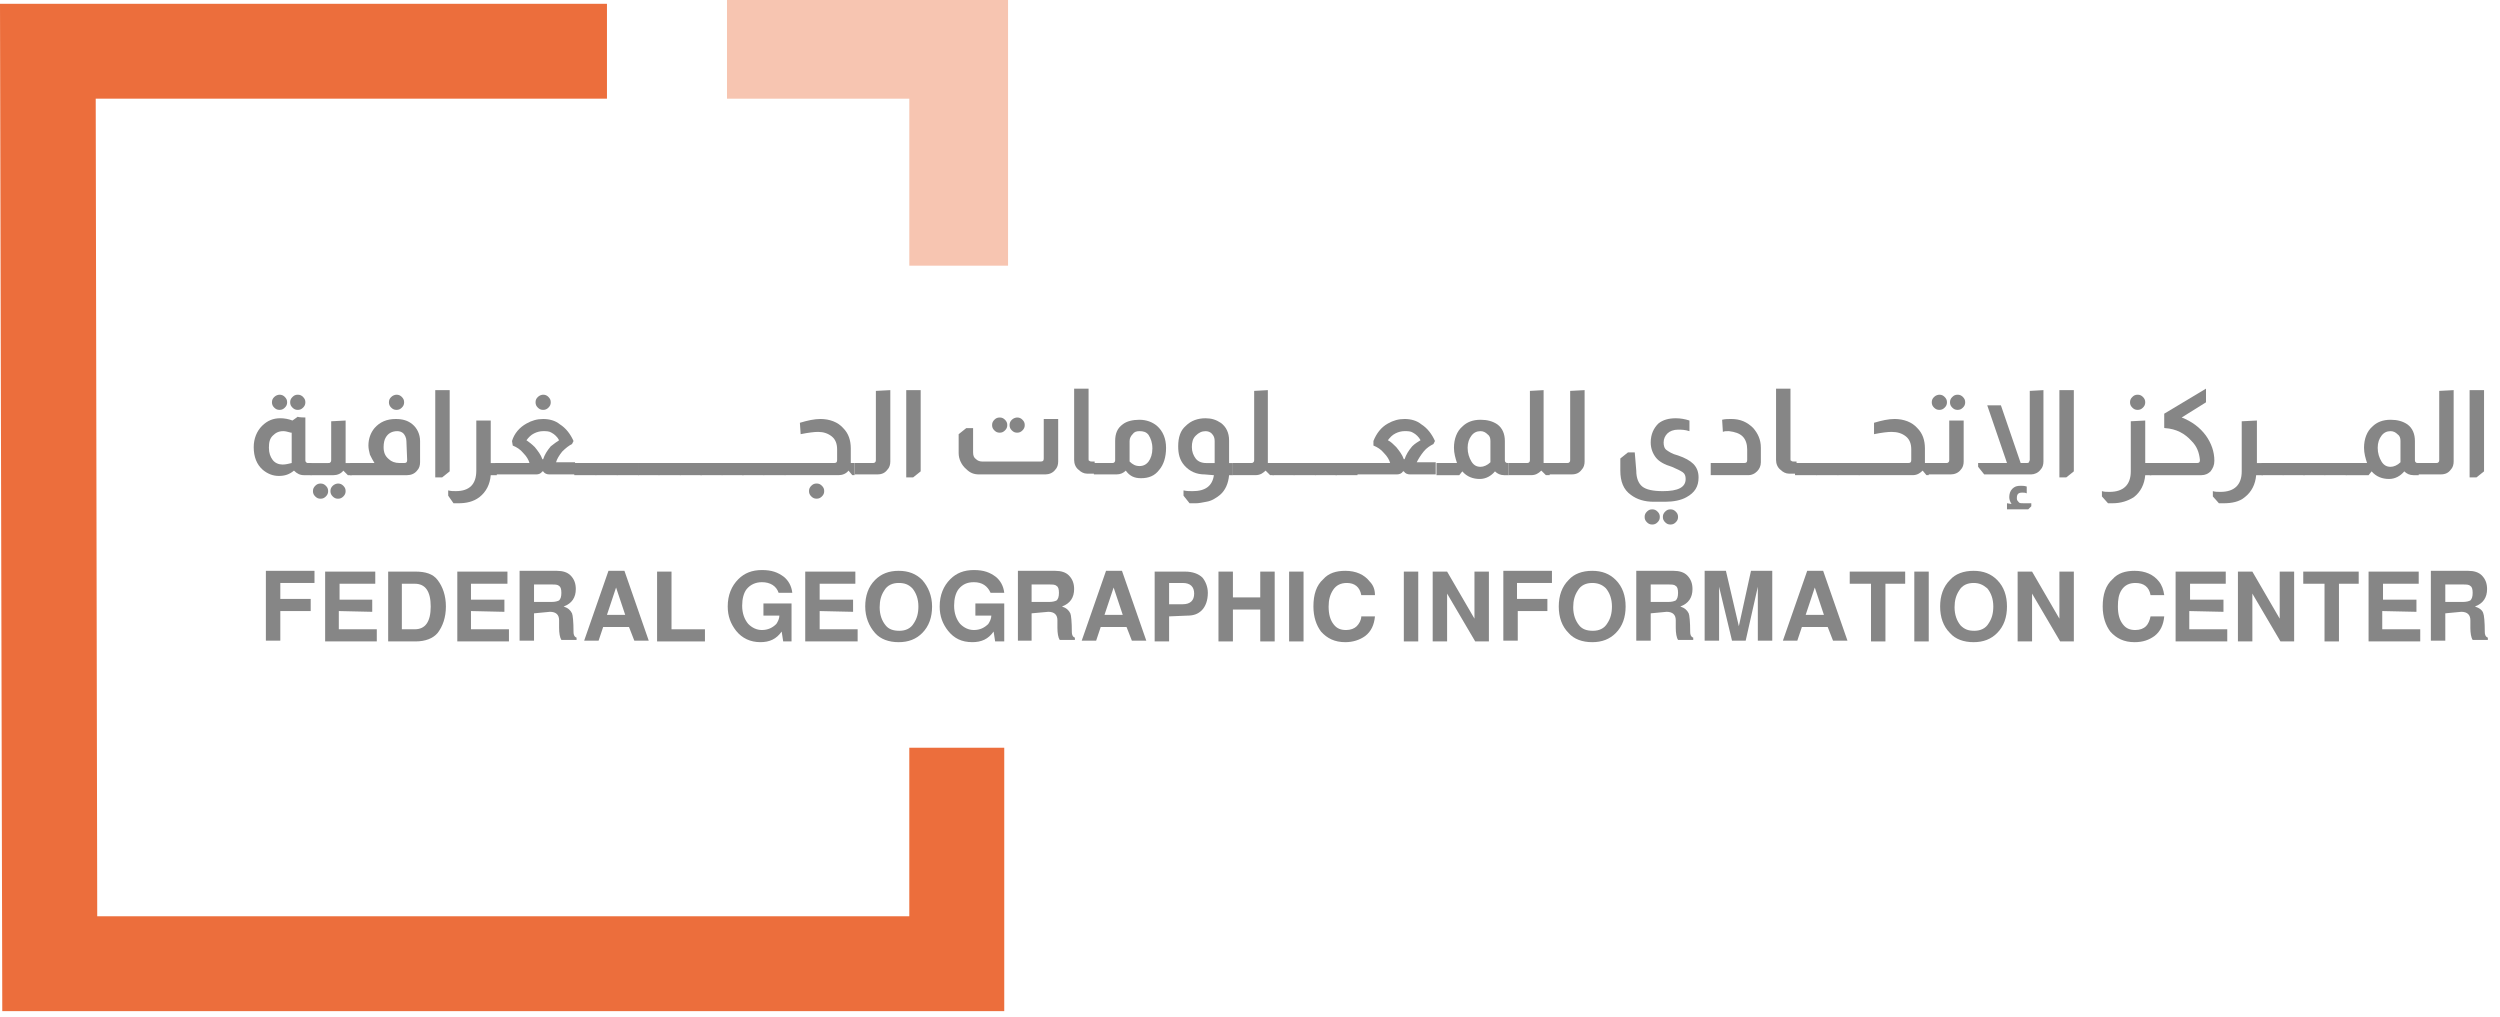 <svg width="177" height="72" viewBox="0 0 177 72" fill="none" xmlns="http://www.w3.org/2000/svg">
<g clip-path="url(#clip0_87_20394)">
<path d="M71.101 71.588H0.161L0 0.27H42.973V6.987H6.777L6.884 64.87H64.378V52.938H71.101V71.588Z" fill="#EC6E3C"/>
<path d="M71.37 18.81H64.379V6.987H51.471V0H71.37V18.81Z" fill="#F7C5B1"/>
<path d="M21.62 29.558V32.567C21.62 32.621 21.62 32.675 21.674 32.728C21.728 32.782 21.782 32.782 21.782 32.782H22.05V33.642H21.513C21.244 33.642 21.029 33.535 20.813 33.32C20.491 33.588 20.168 33.696 19.738 33.696C19.308 33.696 18.931 33.535 18.608 33.266C18.178 32.89 17.963 32.352 17.963 31.654C17.963 31.062 18.178 30.525 18.555 30.149C18.931 29.773 19.361 29.611 19.845 29.611C20.114 29.611 20.437 29.665 20.706 29.773L21.082 29.504C21.136 29.558 21.62 29.558 21.62 29.558ZM20.598 30.633C20.383 30.579 20.222 30.525 20.06 30.525C19.738 30.525 19.523 30.633 19.308 30.848C19.092 31.062 19.039 31.331 19.039 31.707C19.039 32.084 19.146 32.352 19.308 32.567C19.469 32.782 19.738 32.89 20.007 32.89C20.222 32.89 20.437 32.836 20.652 32.782V30.633H20.598ZM19.791 27.945C19.953 27.945 20.06 27.999 20.168 28.107C20.276 28.214 20.329 28.322 20.329 28.483C20.329 28.644 20.276 28.752 20.168 28.859C20.06 28.966 19.953 29.02 19.791 29.02C19.63 29.02 19.523 28.966 19.415 28.859C19.308 28.752 19.254 28.644 19.254 28.483C19.254 28.322 19.308 28.214 19.415 28.107C19.523 27.999 19.684 27.945 19.791 27.945ZM21.082 27.945C21.244 27.945 21.351 27.999 21.459 28.107C21.566 28.214 21.62 28.322 21.62 28.483C21.62 28.644 21.566 28.752 21.459 28.859C21.351 28.966 21.244 29.02 21.082 29.02C20.921 29.02 20.813 28.966 20.706 28.859C20.598 28.752 20.544 28.644 20.544 28.483C20.544 28.322 20.598 28.214 20.706 28.107C20.813 27.999 20.921 27.945 21.082 27.945Z" fill="#868686"/>
<path d="M24.47 29.773V32.783H24.9V33.643H24.631L24.309 33.321C24.147 33.535 23.878 33.643 23.61 33.643H21.996V32.783H23.233C23.341 32.783 23.341 32.783 23.395 32.729C23.448 32.676 23.448 32.622 23.448 32.568V29.827L24.47 29.773ZM22.695 34.234C22.857 34.234 22.964 34.288 23.072 34.395C23.179 34.503 23.233 34.61 23.233 34.772C23.233 34.933 23.179 35.04 23.072 35.148C22.964 35.255 22.857 35.309 22.695 35.309C22.534 35.309 22.426 35.255 22.319 35.148C22.211 35.04 22.157 34.933 22.157 34.772C22.157 34.61 22.211 34.503 22.319 34.395C22.426 34.288 22.534 34.234 22.695 34.234ZM23.932 34.234C24.094 34.234 24.201 34.288 24.309 34.395C24.416 34.503 24.47 34.61 24.47 34.772C24.47 34.933 24.416 35.04 24.309 35.148C24.201 35.255 24.094 35.309 23.932 35.309C23.771 35.309 23.663 35.255 23.556 35.148C23.448 35.04 23.395 34.933 23.395 34.772C23.395 34.61 23.448 34.503 23.556 34.395C23.663 34.288 23.825 34.234 23.932 34.234Z" fill="#868686"/>
<path d="M26.514 32.782C26.407 32.621 26.299 32.406 26.191 32.191C26.137 31.976 26.084 31.761 26.084 31.546C26.084 31.062 26.245 30.633 26.514 30.31C26.89 29.88 27.375 29.665 28.02 29.665C28.504 29.665 28.881 29.773 29.203 30.041C29.526 30.31 29.741 30.74 29.741 31.224V32.728C29.741 32.944 29.687 33.158 29.526 33.32C29.364 33.535 29.096 33.642 28.827 33.642H24.793V32.782C24.847 32.782 26.514 32.782 26.514 32.782ZM28.773 31.224C28.773 31.009 28.665 30.794 28.558 30.686C28.45 30.579 28.289 30.525 28.128 30.525C27.751 30.525 27.482 30.686 27.321 30.955C27.213 31.116 27.159 31.385 27.159 31.654C27.159 32.03 27.267 32.299 27.536 32.514C27.697 32.675 27.966 32.782 28.289 32.782H28.612C28.773 32.782 28.827 32.728 28.827 32.567L28.773 31.224ZM28.074 27.945C28.235 27.945 28.343 27.999 28.45 28.107C28.558 28.214 28.612 28.322 28.612 28.483C28.612 28.644 28.558 28.752 28.45 28.859C28.343 28.966 28.235 29.02 28.074 29.02C27.912 29.02 27.805 28.966 27.697 28.859C27.59 28.752 27.536 28.644 27.536 28.483C27.536 28.322 27.59 28.214 27.697 28.107C27.805 27.999 27.966 27.945 28.074 27.945Z" fill="#868686"/>
<path d="M31.838 27.621V33.372L31.3 33.802H30.816V27.621H31.838Z" fill="#868686"/>
<path d="M34.744 29.773V32.783H35.175V33.643H34.744C34.691 34.288 34.422 34.825 33.938 35.202C33.507 35.524 33.023 35.632 32.432 35.632C32.324 35.632 32.217 35.632 32.109 35.632L31.732 35.094V34.718C31.894 34.772 32.109 34.772 32.27 34.772C33.238 34.772 33.722 34.288 33.722 33.321V29.773H34.744Z" fill="#868686"/>
<path d="M36.25 31.224C36.411 30.686 36.788 30.256 37.272 29.988C37.648 29.773 38.025 29.665 38.455 29.665C38.885 29.665 39.315 29.773 39.638 30.041C40.068 30.31 40.391 30.74 40.606 31.224L40.498 31.439C40.283 31.546 40.068 31.707 39.799 31.976C39.584 32.245 39.423 32.514 39.369 32.728H40.714V33.588H38.885C38.724 33.588 38.562 33.535 38.455 33.373H38.401C38.293 33.535 38.132 33.588 37.971 33.588H35.066V32.782H37.487C37.433 32.567 37.272 32.299 37.056 32.084C36.841 31.815 36.572 31.654 36.303 31.546L36.25 31.224ZM39.584 31.17C39.477 30.955 39.261 30.74 39.046 30.633C38.885 30.525 38.67 30.525 38.455 30.525C38.24 30.525 38.025 30.579 37.809 30.686C37.594 30.794 37.433 30.955 37.272 31.17C37.433 31.277 37.648 31.439 37.863 31.654C38.078 31.922 38.293 32.191 38.401 32.514H38.455C38.562 32.191 38.724 31.922 38.993 31.6C39.261 31.385 39.423 31.277 39.584 31.17ZM38.455 27.945C38.616 27.945 38.724 27.999 38.831 28.107C38.939 28.214 38.993 28.322 38.993 28.483C38.993 28.644 38.939 28.752 38.831 28.859C38.724 28.966 38.616 29.02 38.455 29.02C38.293 29.02 38.186 28.966 38.078 28.859C37.971 28.752 37.917 28.644 37.917 28.483C37.917 28.322 37.971 28.214 38.078 28.107C38.186 27.999 38.347 27.945 38.455 27.945Z" fill="#868686"/>
<path d="M42.22 32.781V33.641H40.66V32.781H42.22Z" fill="#868686"/>
<path d="M43.726 32.781V33.641H42.166V32.781H43.726Z" fill="#868686"/>
<path d="M45.232 32.781V33.641H43.672V32.781H45.232Z" fill="#868686"/>
<path d="M46.684 32.781V33.641H45.178V32.781H46.684Z" fill="#868686"/>
<path d="M48.189 32.781V33.641H46.629V32.781H48.189Z" fill="#868686"/>
<path d="M49.694 32.781V33.641H48.135V32.781H49.694Z" fill="#868686"/>
<path d="M51.148 32.781V33.641H49.588V32.781H51.148Z" fill="#868686"/>
<path d="M52.654 32.781V33.641H51.094V32.781H52.654Z" fill="#868686"/>
<path d="M54.105 32.781V33.641H52.545V32.781H54.105Z" fill="#868686"/>
<path d="M55.611 32.781V33.641H54.051V32.781H55.611Z" fill="#868686"/>
<path d="M56.632 29.933C57.17 29.771 57.654 29.664 58.084 29.664C58.73 29.664 59.322 29.879 59.698 30.309C60.074 30.685 60.236 31.169 60.236 31.76V32.781H60.505V33.641H60.343L60.074 33.319C59.913 33.534 59.644 33.641 59.375 33.641H55.557V32.781H59.053C59.214 32.781 59.268 32.727 59.268 32.566V31.814C59.268 31.438 59.16 31.115 58.891 30.9C58.622 30.685 58.3 30.578 57.923 30.578C57.654 30.578 57.224 30.631 56.686 30.739L56.632 29.933ZM57.816 34.232C57.977 34.232 58.084 34.286 58.192 34.394C58.3 34.501 58.353 34.608 58.353 34.77C58.353 34.931 58.3 35.038 58.192 35.146C58.084 35.253 57.977 35.307 57.816 35.307C57.654 35.307 57.547 35.253 57.439 35.146C57.331 35.038 57.278 34.931 57.278 34.77C57.278 34.608 57.331 34.501 57.439 34.394C57.547 34.286 57.654 34.232 57.816 34.232Z" fill="#868686"/>
<path d="M63.034 27.621V32.673C63.034 32.888 62.98 33.103 62.819 33.264C62.657 33.479 62.442 33.587 62.119 33.587H60.506V32.781H61.797C61.85 32.781 61.904 32.781 61.958 32.727C62.012 32.673 62.012 32.619 62.012 32.566V27.675L63.034 27.621Z" fill="#868686"/>
<path d="M65.184 27.621V33.372L64.646 33.802H64.162V27.621H65.184Z" fill="#868686"/>
<path d="M74.919 29.774V32.676C74.919 32.891 74.865 33.106 74.704 33.267C74.542 33.482 74.273 33.589 74.004 33.589H69.325C68.949 33.589 68.68 33.482 68.411 33.213C68.088 32.944 67.873 32.514 67.873 32.085V30.741L68.411 30.311H68.895V32.031C68.895 32.246 68.949 32.407 69.11 32.514C69.218 32.622 69.379 32.676 69.54 32.676H73.682C73.843 32.676 73.897 32.622 73.897 32.461V29.666H74.919V29.774ZM70.777 29.559C70.939 29.559 71.046 29.612 71.154 29.72C71.261 29.827 71.315 29.935 71.315 30.096C71.315 30.257 71.261 30.365 71.154 30.472C71.046 30.58 70.939 30.634 70.777 30.634C70.616 30.634 70.508 30.58 70.401 30.472C70.293 30.365 70.24 30.257 70.24 30.096C70.24 29.935 70.293 29.827 70.401 29.72C70.508 29.612 70.616 29.559 70.777 29.559ZM72.014 29.559C72.176 29.559 72.283 29.612 72.391 29.72C72.498 29.827 72.552 29.935 72.552 30.096C72.552 30.257 72.498 30.365 72.391 30.472C72.283 30.58 72.176 30.634 72.014 30.634C71.853 30.634 71.745 30.58 71.638 30.472C71.53 30.365 71.477 30.257 71.477 30.096C71.477 29.935 71.53 29.827 71.638 29.72C71.745 29.612 71.907 29.559 72.014 29.559Z" fill="#868686"/>
<path d="M77.071 27.623V32.514C77.071 32.568 77.071 32.621 77.124 32.621C77.178 32.675 77.232 32.675 77.286 32.675H77.501V33.535H76.963C76.748 33.535 76.533 33.427 76.371 33.266C76.156 33.105 76.049 32.836 76.049 32.568V27.516H77.071V27.623Z" fill="#868686"/>
<path d="M78.953 31.224C78.953 30.686 79.115 30.31 79.491 30.041C79.76 29.826 80.19 29.719 80.674 29.719C81.158 29.719 81.589 29.88 81.911 30.149C82.341 30.525 82.557 31.062 82.557 31.707C82.557 32.352 82.395 32.89 82.073 33.266C81.75 33.696 81.32 33.857 80.782 33.857C80.298 33.857 79.975 33.696 79.706 33.32C79.545 33.481 79.33 33.588 79.061 33.588H77.447V32.782H78.738C78.792 32.782 78.846 32.782 78.899 32.728C78.953 32.675 78.953 32.621 78.953 32.567V31.224ZM79.975 32.675C80.19 32.89 80.405 32.997 80.674 32.997C80.943 32.997 81.158 32.89 81.32 32.675C81.481 32.46 81.589 32.137 81.589 31.761C81.589 31.331 81.481 31.062 81.32 30.794C81.158 30.579 80.943 30.525 80.674 30.525C80.459 30.525 80.298 30.579 80.19 30.74C80.083 30.847 79.975 31.009 79.975 31.224V32.675Z" fill="#868686"/>
<path d="M85.298 33.59C84.707 33.59 84.223 33.375 83.846 32.945C83.524 32.569 83.416 32.139 83.416 31.602C83.416 30.957 83.577 30.473 83.954 30.151C84.33 29.774 84.814 29.613 85.352 29.613C85.782 29.613 86.105 29.721 86.428 29.936C86.804 30.204 87.019 30.634 87.019 31.172V32.784H87.288V33.644H87.019C86.966 34.235 86.751 34.719 86.374 35.041C86.105 35.256 85.782 35.471 85.406 35.525C85.137 35.579 84.868 35.633 84.653 35.633C84.546 35.633 84.438 35.633 84.276 35.633H84.223L83.793 35.095V34.719C84.008 34.773 84.223 34.773 84.438 34.773C85.352 34.773 85.836 34.397 85.944 33.644L85.298 33.59ZM85.998 31.226C85.998 31.011 85.944 30.849 85.782 30.688C85.675 30.581 85.513 30.527 85.352 30.527C85.083 30.527 84.868 30.634 84.653 30.849C84.438 31.064 84.384 31.333 84.384 31.655C84.384 31.978 84.492 32.247 84.653 32.462C84.814 32.677 85.083 32.784 85.406 32.784H85.998V31.226Z" fill="#868686"/>
<path d="M89.763 27.621V32.781H90.193V33.64H89.924L89.602 33.318C89.387 33.533 89.171 33.64 88.903 33.64H87.289V32.781H88.58C88.634 32.781 88.687 32.781 88.741 32.727C88.795 32.673 88.795 32.619 88.795 32.566V27.675L89.763 27.621Z" fill="#868686"/>
<path d="M91.646 32.781V33.641H90.086V32.781H91.646Z" fill="#868686"/>
<path d="M93.151 32.781V33.641H91.592V32.781H93.151Z" fill="#868686"/>
<path d="M94.657 32.781V33.641H93.098V32.781H94.657Z" fill="#868686"/>
<path d="M96.111 32.781V33.641H94.551V32.781H96.111Z" fill="#868686"/>
<path d="M97.239 31.223C97.454 30.685 97.777 30.255 98.261 29.986C98.637 29.771 99.014 29.664 99.444 29.664C99.874 29.664 100.305 29.772 100.627 30.04C101.058 30.309 101.38 30.739 101.595 31.223L101.488 31.438C101.273 31.545 101.004 31.706 100.789 31.975C100.574 32.244 100.412 32.513 100.305 32.727H101.649V33.587H99.821C99.659 33.587 99.498 33.534 99.39 33.372H99.337C99.229 33.534 99.068 33.587 98.906 33.587H96.002V32.781H98.422C98.368 32.566 98.207 32.297 97.992 32.083C97.777 31.814 97.508 31.653 97.239 31.545V31.223ZM100.574 31.169C100.466 30.954 100.251 30.739 100.036 30.631C99.874 30.524 99.659 30.524 99.444 30.524C99.229 30.524 99.014 30.578 98.799 30.685C98.584 30.793 98.422 30.954 98.261 31.169C98.476 31.276 98.637 31.438 98.853 31.653C99.068 31.921 99.283 32.19 99.39 32.513H99.444C99.552 32.19 99.713 31.921 99.982 31.599C100.197 31.384 100.412 31.276 100.574 31.169Z" fill="#868686"/>
<path d="M103.155 32.782C103.048 32.46 102.94 32.084 102.94 31.707C102.94 31.062 103.155 30.525 103.532 30.202C103.854 29.88 104.285 29.719 104.823 29.719C105.307 29.719 105.683 29.826 106.006 30.041C106.382 30.31 106.544 30.74 106.544 31.224V32.567C106.544 32.621 106.544 32.675 106.597 32.728C106.651 32.782 106.705 32.782 106.759 32.782H106.813V33.642H106.49C106.221 33.642 106.006 33.535 105.844 33.373C105.576 33.696 105.199 33.911 104.769 33.911C104.285 33.911 103.854 33.749 103.532 33.373L103.317 33.642H101.703V32.782H103.155ZM105.522 31.224C105.522 31.009 105.468 30.847 105.307 30.74C105.199 30.632 105.038 30.525 104.823 30.525C104.554 30.525 104.338 30.632 104.177 30.847C104.016 31.062 103.908 31.331 103.908 31.707C103.908 32.084 104.016 32.406 104.177 32.675C104.338 32.943 104.554 33.051 104.823 33.051C105.038 33.051 105.307 32.943 105.522 32.728V31.224Z" fill="#868686"/>
<path d="M109.287 27.621V32.781H109.717V33.64H109.448L109.125 33.318C108.91 33.533 108.695 33.64 108.426 33.64H106.812V32.781H108.103C108.157 32.781 108.211 32.781 108.265 32.727C108.318 32.673 108.318 32.619 108.318 32.566V27.675L109.287 27.621Z" fill="#868686"/>
<path d="M112.19 27.621V32.673C112.19 32.888 112.136 33.103 111.975 33.264C111.813 33.479 111.598 33.587 111.276 33.587H109.662V32.781H110.953C111.007 32.781 111.06 32.781 111.114 32.727C111.168 32.673 111.168 32.619 111.168 32.566V27.675L112.19 27.621Z" fill="#868686"/>
<path d="M115.848 33.322C115.848 33.859 116.01 34.235 116.278 34.45C116.547 34.665 117.031 34.773 117.731 34.773C118.806 34.773 119.344 34.504 119.344 33.913C119.344 33.698 119.29 33.537 119.129 33.429C118.968 33.322 118.752 33.214 118.376 33.053C117.838 32.892 117.462 32.677 117.247 32.408C117.031 32.139 116.87 31.763 116.87 31.333C116.87 30.742 117.085 30.312 117.408 29.989C117.731 29.721 118.161 29.613 118.645 29.613C118.968 29.613 119.29 29.667 119.613 29.774V30.527C119.29 30.419 119.021 30.419 118.806 30.419C118.484 30.419 118.215 30.527 118.053 30.688C117.892 30.849 117.784 31.064 117.784 31.333C117.784 31.548 117.838 31.763 118 31.87C118.161 31.978 118.376 32.139 118.806 32.247C119.29 32.408 119.667 32.623 119.882 32.838C120.151 33.107 120.258 33.429 120.258 33.805C120.258 34.45 119.989 34.88 119.398 35.203C119.021 35.418 118.484 35.525 117.892 35.525H117.085C116.44 35.525 115.902 35.364 115.472 35.041C114.934 34.665 114.719 34.074 114.719 33.322V32.462L115.257 32.032H115.741L115.848 33.322ZM116.978 36.062C117.139 36.062 117.247 36.116 117.354 36.224C117.462 36.331 117.515 36.439 117.515 36.6C117.515 36.761 117.462 36.869 117.354 36.976C117.247 37.084 117.139 37.137 116.978 37.137C116.816 37.137 116.709 37.084 116.601 36.976C116.494 36.869 116.44 36.761 116.44 36.6C116.44 36.439 116.494 36.331 116.601 36.224C116.709 36.116 116.816 36.062 116.978 36.062ZM118.268 36.062C118.43 36.062 118.537 36.116 118.645 36.224C118.752 36.331 118.806 36.439 118.806 36.6C118.806 36.761 118.752 36.869 118.645 36.976C118.537 37.084 118.43 37.137 118.268 37.137C118.107 37.137 118 37.084 117.892 36.976C117.784 36.869 117.731 36.761 117.731 36.6C117.731 36.439 117.784 36.331 117.892 36.224C118 36.116 118.107 36.062 118.268 36.062Z" fill="#868686"/>
<path d="M121.926 29.718C122.141 29.664 122.356 29.664 122.571 29.664C123.217 29.664 123.701 29.879 124.131 30.309C124.454 30.685 124.669 31.115 124.669 31.706V32.727C124.669 32.996 124.561 33.211 124.4 33.372C124.239 33.534 124.023 33.641 123.808 33.641H121.119V32.781H123.486C123.647 32.781 123.701 32.727 123.701 32.566V31.814C123.701 31.438 123.593 31.115 123.378 30.9C123.163 30.685 122.84 30.578 122.41 30.524C122.195 30.524 122.087 30.524 121.98 30.578L121.926 29.718Z" fill="#868686"/>
<path d="M126.766 27.623V32.514C126.766 32.568 126.766 32.621 126.82 32.621C126.874 32.675 126.927 32.675 126.981 32.675H127.196V33.535H126.658C126.443 33.535 126.228 33.427 126.067 33.266C125.852 33.105 125.744 32.836 125.744 32.568V27.516H126.766V27.623Z" fill="#868686"/>
<path d="M128.648 32.781V33.641H127.088V32.781H128.648Z" fill="#868686"/>
<path d="M130.155 32.781V33.641H128.596V32.781H130.155Z" fill="#868686"/>
<path d="M131.661 32.781V33.641H130.102V32.781H131.661Z" fill="#868686"/>
<path d="M132.681 29.933C133.219 29.771 133.703 29.664 134.133 29.664C134.779 29.664 135.37 29.879 135.747 30.309C136.123 30.685 136.285 31.169 136.285 31.76V32.781H136.554V33.641H136.392L136.123 33.319C135.908 33.534 135.693 33.641 135.424 33.641H131.605V32.781H135.101C135.263 32.781 135.317 32.727 135.317 32.566V31.814C135.317 31.438 135.209 31.115 134.94 30.9C134.671 30.685 134.348 30.578 133.918 30.578C133.649 30.578 133.219 30.631 132.681 30.739V29.933Z" fill="#868686"/>
<path d="M139.028 29.773V32.675C139.028 32.89 138.974 33.105 138.813 33.266C138.651 33.481 138.382 33.588 138.113 33.588H136.5V32.782H137.791C137.845 32.782 137.898 32.782 137.952 32.728C138.006 32.675 138.006 32.621 138.006 32.567V29.773H139.028ZM137.307 27.945C137.468 27.945 137.576 27.999 137.683 28.107C137.791 28.214 137.845 28.322 137.845 28.483C137.845 28.644 137.791 28.752 137.683 28.859C137.576 28.966 137.468 29.02 137.307 29.02C137.145 29.02 137.038 28.966 136.93 28.859C136.823 28.752 136.769 28.644 136.769 28.483C136.769 28.322 136.823 28.214 136.93 28.107C137.038 27.999 137.199 27.945 137.307 27.945ZM138.598 27.945C138.759 27.945 138.866 27.999 138.974 28.107C139.082 28.214 139.135 28.322 139.135 28.483C139.135 28.644 139.082 28.752 138.974 28.859C138.866 28.966 138.759 29.02 138.598 29.02C138.436 29.02 138.329 28.966 138.221 28.859C138.113 28.752 138.06 28.644 138.06 28.483C138.06 28.322 138.113 28.214 138.221 28.107C138.329 27.999 138.436 27.945 138.598 27.945Z" fill="#868686"/>
<path d="M144.676 27.621V32.673C144.676 32.888 144.622 33.103 144.461 33.264C144.3 33.479 144.031 33.587 143.816 33.587H140.481L140.051 33.049V32.781H142.095L140.696 28.696H141.664L143.063 32.781H143.493C143.547 32.781 143.6 32.781 143.654 32.727C143.654 32.673 143.708 32.619 143.708 32.566V27.675L144.676 27.621ZM142.417 35.683C142.31 35.521 142.256 35.36 142.256 35.199C142.256 34.984 142.31 34.769 142.471 34.608C142.632 34.447 142.794 34.393 143.063 34.393C143.17 34.393 143.332 34.393 143.493 34.447V34.93C143.385 34.877 143.278 34.877 143.17 34.877C142.901 34.877 142.794 34.984 142.794 35.253C142.794 35.36 142.794 35.414 142.901 35.521C142.955 35.629 143.063 35.629 143.224 35.629H143.816V35.844L143.6 36.059H142.095V35.629L142.417 35.683Z" fill="#868686"/>
<path d="M146.827 27.621V33.372L146.289 33.802H145.805V27.621H146.827Z" fill="#868686"/>
<path d="M151.882 29.773V32.782H152.312V33.642H151.882C151.828 34.287 151.559 34.825 151.075 35.201C150.645 35.469 150.161 35.631 149.569 35.631C149.516 35.631 149.408 35.631 149.247 35.631L148.816 35.147V34.771C148.978 34.825 149.139 34.825 149.354 34.825C150.322 34.825 150.86 34.341 150.86 33.373V29.826L151.882 29.773ZM151.344 27.945C151.506 27.945 151.613 27.999 151.721 28.107C151.828 28.214 151.882 28.322 151.882 28.483C151.882 28.644 151.828 28.752 151.721 28.859C151.613 28.966 151.506 29.02 151.344 29.02C151.183 29.02 151.075 28.966 150.968 28.859C150.86 28.752 150.806 28.644 150.806 28.483C150.806 28.322 150.86 28.214 150.968 28.107C151.075 27.999 151.183 27.945 151.344 27.945Z" fill="#868686"/>
<path d="M156.185 27.516V28.483L154.464 29.558C155.163 29.827 155.755 30.257 156.185 30.848C156.562 31.385 156.777 31.976 156.777 32.621C156.777 32.944 156.669 33.159 156.508 33.374C156.346 33.535 156.131 33.642 155.862 33.642H152.205V32.782H155.54C155.701 32.782 155.755 32.729 155.755 32.568C155.701 32.03 155.54 31.6 155.163 31.224C154.679 30.686 154.087 30.364 153.281 30.31C153.227 30.31 153.227 30.31 153.227 30.257V29.289L156.185 27.516Z" fill="#868686"/>
<path d="M159.789 29.773V32.783H160.22V33.643H159.736C159.682 34.288 159.413 34.825 158.929 35.202C158.552 35.524 158.015 35.632 157.423 35.632C157.315 35.632 157.208 35.632 157.1 35.632L156.67 35.148V34.772C156.831 34.825 156.993 34.825 157.208 34.825C158.176 34.825 158.714 34.342 158.714 33.374V29.827L159.789 29.773Z" fill="#868686"/>
<path d="M161.671 32.781V33.641H160.111V32.781H161.671Z" fill="#868686"/>
<path d="M163.177 32.781V33.641H161.617V32.781H163.177Z" fill="#868686"/>
<path d="M164.63 32.781V33.641H163.07V32.781H164.63Z" fill="#868686"/>
<path d="M166.136 32.781V33.641H164.576V32.781H166.136Z" fill="#868686"/>
<path d="M167.588 32.782C167.48 32.46 167.373 32.084 167.373 31.707C167.373 31.062 167.588 30.525 167.964 30.202C168.287 29.88 168.717 29.719 169.255 29.719C169.739 29.719 170.116 29.826 170.438 30.041C170.815 30.31 170.976 30.74 170.976 31.224V32.567C170.976 32.621 170.976 32.675 171.03 32.728C171.084 32.782 171.138 32.782 171.191 32.782H171.245V33.642H170.869C170.6 33.642 170.385 33.535 170.223 33.373C169.954 33.696 169.578 33.911 169.148 33.911C168.664 33.911 168.233 33.749 167.911 33.373L167.696 33.642H166.082V32.782H167.588ZM169.954 31.224C169.954 31.009 169.901 30.847 169.739 30.74C169.632 30.632 169.47 30.525 169.255 30.525C168.986 30.525 168.771 30.632 168.61 30.847C168.448 31.062 168.341 31.331 168.341 31.707C168.341 32.084 168.448 32.406 168.61 32.675C168.771 32.943 168.986 33.051 169.255 33.051C169.47 33.051 169.739 32.943 169.954 32.728V31.224Z" fill="#868686"/>
<path d="M173.719 27.621V32.673C173.719 32.888 173.665 33.103 173.504 33.264C173.343 33.479 173.128 33.587 172.805 33.587H171.191V32.781H172.482C172.536 32.781 172.59 32.781 172.644 32.727C172.697 32.673 172.697 32.619 172.697 32.566V27.675L173.719 27.621Z" fill="#868686"/>
<path d="M175.87 27.621V33.372L175.332 33.802H174.848V27.621H175.87Z" fill="#868686"/>
<path d="M19.846 43.263V45.358H18.824V40.414H22.266V41.274H19.846V42.403H21.997V43.263H19.846Z" fill="#868686"/>
<path d="M23.988 43.263V44.553H26.677V45.413H23.02V40.469H26.569V41.329H24.041V42.457H26.354V43.317L23.988 43.263Z" fill="#868686"/>
<path d="M27.482 45.413V40.469H29.419C30.118 40.469 30.656 40.63 30.978 41.06C31.355 41.544 31.57 42.188 31.57 42.941C31.57 43.693 31.355 44.338 30.978 44.822C30.656 45.198 30.118 45.413 29.419 45.413H27.482ZM28.451 44.553H29.365C30.118 44.553 30.494 44.016 30.494 42.941C30.494 41.866 30.118 41.329 29.365 41.329H28.451V44.553Z" fill="#868686"/>
<path d="M33.345 43.263V44.553H36.034V45.413H32.377V40.469H35.927V41.329H33.345V42.457H35.712V43.317L33.345 43.263Z" fill="#868686"/>
<path d="M37.809 43.424V45.358H36.787V40.414H39.422C39.853 40.414 40.175 40.522 40.391 40.736C40.66 41.005 40.767 41.328 40.767 41.704C40.767 42.295 40.498 42.725 39.907 42.94C40.229 43.047 40.391 43.209 40.498 43.424C40.552 43.531 40.606 44.015 40.606 44.767C40.606 44.928 40.66 45.09 40.821 45.144V45.305H39.745C39.638 45.144 39.584 44.821 39.584 44.445C39.584 44.337 39.584 44.23 39.584 44.122V43.907C39.584 43.531 39.369 43.316 38.938 43.316L37.809 43.424ZM37.809 42.618H39.046C39.315 42.618 39.476 42.564 39.584 42.51C39.691 42.403 39.745 42.241 39.745 41.973C39.745 41.704 39.691 41.543 39.584 41.489C39.476 41.381 39.315 41.382 39.046 41.382H37.809V42.618Z" fill="#868686"/>
<path d="M44.533 44.391H42.704L42.381 45.358H41.359L43.08 40.414H44.21L45.931 45.358H44.909L44.533 44.391ZM44.264 43.531L43.618 41.596L42.973 43.531H44.264Z" fill="#868686"/>
<path d="M47.543 40.469V44.553H49.91V45.413H46.522V40.469H47.543Z" fill="#868686"/>
<path d="M56.041 42.724V45.411H55.45L55.342 44.713C54.966 45.25 54.481 45.465 53.836 45.465C53.137 45.465 52.545 45.196 52.115 44.659C51.739 44.175 51.523 43.638 51.523 42.939C51.523 42.133 51.792 41.488 52.276 41.004C52.707 40.574 53.245 40.359 53.944 40.359C54.643 40.359 55.073 40.521 55.503 40.843C55.826 41.112 56.041 41.488 56.095 41.972H55.127C54.966 41.488 54.535 41.219 53.944 41.219C53.513 41.219 53.137 41.38 52.868 41.703C52.653 41.972 52.545 42.402 52.545 42.885C52.545 43.423 52.707 43.853 52.976 44.175C53.245 44.444 53.567 44.605 53.944 44.605C54.374 44.605 54.697 44.444 54.965 44.175C55.073 44.014 55.181 43.799 55.181 43.584H54.051V42.724C54.105 42.724 56.041 42.724 56.041 42.724Z" fill="#868686"/>
<path d="M58.032 43.263V44.553H60.721V45.413H57.01V40.469H60.559V41.329H58.032V42.457H60.398V43.317L58.032 43.263Z" fill="#868686"/>
<path d="M63.624 40.414C64.323 40.414 64.861 40.629 65.291 41.059C65.722 41.543 65.991 42.188 65.991 42.94C65.991 43.692 65.776 44.337 65.291 44.821C64.861 45.251 64.323 45.466 63.624 45.466C62.925 45.466 62.334 45.251 61.957 44.821C61.527 44.337 61.258 43.692 61.258 42.94C61.258 42.188 61.473 41.543 61.957 41.059C62.387 40.629 62.925 40.414 63.624 40.414ZM63.624 41.274C63.194 41.274 62.818 41.435 62.602 41.811C62.387 42.134 62.28 42.51 62.28 42.994C62.28 43.531 62.441 43.961 62.71 44.284C62.925 44.552 63.248 44.66 63.678 44.66C64.108 44.66 64.485 44.499 64.7 44.122C64.915 43.8 65.023 43.424 65.023 42.94C65.023 42.403 64.861 41.973 64.592 41.65C64.323 41.382 64.055 41.274 63.624 41.274Z" fill="#868686"/>
<path d="M71.101 42.724V45.411H70.456L70.348 44.713C69.971 45.25 69.487 45.465 68.842 45.465C68.089 45.465 67.551 45.196 67.121 44.659C66.744 44.175 66.529 43.638 66.529 42.939C66.529 42.133 66.798 41.488 67.282 41.004C67.713 40.574 68.25 40.359 68.95 40.359C69.649 40.359 70.079 40.521 70.509 40.843C70.832 41.112 71.047 41.488 71.101 41.972H70.133C69.918 41.488 69.541 41.219 68.95 41.219C68.466 41.219 68.143 41.38 67.874 41.703C67.659 41.972 67.551 42.402 67.551 42.885C67.551 43.423 67.713 43.853 67.981 44.175C68.25 44.444 68.573 44.605 68.95 44.605C69.38 44.605 69.703 44.444 69.971 44.175C70.079 44.014 70.186 43.799 70.186 43.584H69.057V42.724H71.101Z" fill="#868686"/>
<path d="M73.037 43.424V45.358H72.068V40.414H74.704C75.134 40.414 75.457 40.522 75.672 40.736C75.941 41.005 76.048 41.328 76.048 41.704C76.048 42.295 75.779 42.725 75.188 42.94C75.51 43.047 75.672 43.209 75.779 43.424C75.833 43.531 75.887 44.015 75.887 44.767C75.887 44.928 75.941 45.09 76.102 45.144V45.305H75.026C74.919 45.144 74.865 44.821 74.865 44.445C74.865 44.337 74.865 44.23 74.865 44.122V43.907C74.865 43.531 74.65 43.316 74.22 43.316L73.037 43.424ZM73.037 42.618H74.273C74.542 42.618 74.704 42.564 74.811 42.51C74.919 42.403 74.973 42.241 74.973 41.973C74.973 41.704 74.919 41.543 74.811 41.489C74.704 41.381 74.542 41.382 74.273 41.382H73.037V42.618Z" fill="#868686"/>
<path d="M79.759 44.391H77.93L77.608 45.358H76.586L78.307 40.414H79.436L81.157 45.358H80.136L79.759 44.391ZM79.49 43.531L78.845 41.596L78.199 43.531H79.49Z" fill="#868686"/>
<path d="M82.772 43.64V45.413H81.75V40.469H83.901C84.439 40.469 84.869 40.63 85.138 40.899C85.353 41.167 85.515 41.544 85.515 41.974C85.515 42.511 85.353 42.941 85.085 43.21C84.816 43.478 84.493 43.586 84.063 43.586L82.772 43.64ZM82.772 42.78H83.74C84.278 42.78 84.547 42.511 84.547 42.027C84.547 41.544 84.278 41.275 83.74 41.275H82.772V42.78Z" fill="#868686"/>
<path d="M89.226 43.156H87.29V45.413H86.268V40.469H87.29V42.296H89.226V40.469H90.248V45.413H89.226V43.156Z" fill="#868686"/>
<path d="M92.291 40.469V45.413H91.269V40.469H92.291Z" fill="#868686"/>
<path d="M97.347 42.134H96.379C96.271 41.543 95.894 41.274 95.357 41.274C94.926 41.274 94.604 41.435 94.389 41.758C94.174 42.08 94.066 42.456 94.066 42.94C94.066 43.477 94.174 43.907 94.442 44.23C94.657 44.499 94.926 44.606 95.303 44.606C95.626 44.606 95.894 44.499 96.056 44.337C96.217 44.176 96.379 43.907 96.379 43.639H97.347C97.293 44.23 97.078 44.714 96.647 45.036C96.271 45.305 95.787 45.466 95.249 45.466C94.496 45.466 93.958 45.197 93.528 44.714C93.205 44.284 92.99 43.692 92.99 42.94C92.99 42.08 93.205 41.435 93.689 41.005C94.066 40.575 94.604 40.414 95.249 40.414C96.002 40.414 96.594 40.683 96.97 41.166C97.239 41.435 97.347 41.758 97.347 42.134Z" fill="#868686"/>
<path d="M100.412 40.469V45.413H99.391V40.469H100.412Z" fill="#868686"/>
<path d="M104.445 45.413L102.455 42.027V45.413H101.434V40.469H102.455L104.392 43.801V40.469H105.414V45.413H104.445Z" fill="#868686"/>
<path d="M107.457 43.263V45.358H106.436V40.414H109.878V41.274H107.404V42.403H109.555V43.263H107.457Z" fill="#868686"/>
<path d="M112.728 40.414C113.427 40.414 113.965 40.629 114.395 41.059C114.879 41.543 115.094 42.188 115.094 42.94C115.094 43.692 114.879 44.337 114.395 44.821C113.965 45.251 113.427 45.466 112.728 45.466C112.029 45.466 111.437 45.251 111.061 44.821C110.576 44.337 110.361 43.692 110.361 42.94C110.361 42.188 110.576 41.543 111.061 41.059C111.437 40.629 112.029 40.414 112.728 40.414ZM112.728 41.274C112.298 41.274 111.921 41.435 111.706 41.811C111.491 42.134 111.383 42.51 111.383 42.994C111.383 43.531 111.545 43.961 111.813 44.284C112.029 44.552 112.351 44.66 112.782 44.66C113.212 44.66 113.588 44.499 113.803 44.122C114.019 43.8 114.126 43.424 114.126 42.94C114.126 42.403 113.965 41.973 113.696 41.65C113.427 41.382 113.104 41.274 112.728 41.274Z" fill="#868686"/>
<path d="M116.87 43.424V45.358H115.848V40.414H118.483C118.913 40.414 119.236 40.522 119.451 40.736C119.72 41.005 119.828 41.328 119.828 41.704C119.828 42.295 119.559 42.725 118.967 42.94C119.29 43.047 119.451 43.209 119.559 43.424C119.612 43.531 119.666 44.015 119.666 44.767C119.666 44.928 119.72 45.09 119.881 45.144V45.305H118.806C118.698 45.144 118.644 44.821 118.644 44.445C118.644 44.337 118.644 44.23 118.644 44.122V43.907C118.644 43.531 118.429 43.316 117.999 43.316L116.87 43.424ZM116.87 42.618H118.107C118.375 42.618 118.537 42.564 118.644 42.51C118.752 42.403 118.806 42.241 118.806 41.973C118.806 41.704 118.752 41.543 118.644 41.489C118.537 41.381 118.375 41.382 118.107 41.382H116.87V42.618Z" fill="#868686"/>
<path d="M121.711 41.543V45.358H120.689V40.414H122.195L123.11 44.337L123.97 40.414H125.476V45.358H124.454V41.543L123.594 45.358H122.626L121.711 41.543Z" fill="#868686"/>
<path d="M129.402 44.391H127.573L127.25 45.358H126.229L127.95 40.414H129.079L130.8 45.358H129.778L129.402 44.391ZM129.133 43.531L128.487 41.596L127.842 43.531H129.133Z" fill="#868686"/>
<path d="M133.489 41.329V45.413H132.467V41.329H130.961V40.469H134.887V41.329H133.489Z" fill="#868686"/>
<path d="M136.555 40.469V45.413H135.533V40.469H136.555Z" fill="#868686"/>
<path d="M139.728 40.414C140.427 40.414 140.965 40.629 141.395 41.059C141.879 41.543 142.094 42.188 142.094 42.94C142.094 43.692 141.879 44.337 141.395 44.821C140.965 45.251 140.427 45.466 139.728 45.466C139.029 45.466 138.437 45.251 138.061 44.821C137.576 44.337 137.361 43.692 137.361 42.94C137.361 42.188 137.576 41.543 138.061 41.059C138.437 40.629 139.029 40.414 139.728 40.414ZM139.728 41.274C139.298 41.274 138.921 41.435 138.706 41.811C138.491 42.134 138.383 42.51 138.383 42.994C138.383 43.531 138.545 43.961 138.813 44.284C139.082 44.552 139.351 44.66 139.782 44.66C140.212 44.66 140.588 44.499 140.803 44.122C141.019 43.8 141.126 43.424 141.126 42.94C141.126 42.403 140.965 41.973 140.696 41.65C140.373 41.382 140.104 41.274 139.728 41.274Z" fill="#868686"/>
<path d="M145.86 45.413L143.87 42.027V45.413H142.848V40.469H143.87L145.806 43.801V40.469H146.828V45.413H145.86Z" fill="#868686"/>
<path d="M153.228 42.134H152.259C152.152 41.543 151.775 41.274 151.184 41.274C150.754 41.274 150.431 41.435 150.216 41.758C150.001 42.08 149.947 42.456 149.947 42.94C149.947 43.477 150.054 43.907 150.323 44.23C150.538 44.499 150.807 44.606 151.184 44.606C151.506 44.606 151.775 44.499 151.937 44.337C152.098 44.176 152.206 43.907 152.259 43.639H153.228C153.174 44.23 152.959 44.714 152.528 45.036C152.152 45.305 151.722 45.466 151.13 45.466C150.377 45.466 149.839 45.197 149.409 44.714C149.086 44.284 148.871 43.692 148.871 42.94C148.871 42.08 149.086 41.435 149.57 41.005C149.947 40.575 150.485 40.414 151.13 40.414C151.883 40.414 152.475 40.683 152.851 41.166C153.066 41.435 153.174 41.758 153.228 42.134Z" fill="#868686"/>
<path d="M155.001 43.263V44.553H157.69V45.413H154.033V40.469H157.583V41.329H155.055V42.457H157.422V43.317L155.001 43.263Z" fill="#868686"/>
<path d="M161.457 45.413L159.467 42.027V45.413H158.445V40.469H159.467L161.403 43.801V40.469H162.425V45.413H161.457Z" fill="#868686"/>
<path d="M165.598 41.329V45.413H164.576V41.329H163.07V40.469H166.996V41.329H165.598Z" fill="#868686"/>
<path d="M168.663 43.263V44.553H171.353V45.413H167.695V40.469H171.245V41.329H168.717V42.457H171.084V43.317L168.663 43.263Z" fill="#868686"/>
<path d="M173.127 43.424V45.358H172.105V40.414H174.741C175.171 40.414 175.494 40.522 175.709 40.736C175.978 41.005 176.085 41.328 176.085 41.704C176.085 42.295 175.816 42.725 175.225 42.94C175.548 43.047 175.763 43.209 175.816 43.424C175.87 43.531 175.924 44.015 175.924 44.767C175.924 44.928 175.978 45.09 176.139 45.144V45.305H175.064C174.956 45.144 174.902 44.821 174.902 44.445C174.902 44.337 174.902 44.23 174.902 44.122V43.907C174.902 43.531 174.687 43.316 174.257 43.316L173.127 43.424ZM173.127 42.618H174.364C174.633 42.618 174.795 42.564 174.902 42.51C175.01 42.403 175.064 42.241 175.064 41.973C175.064 41.704 175.01 41.543 174.902 41.489C174.795 41.381 174.633 41.382 174.364 41.382H173.127V42.618Z" fill="#868686"/>
</g>
<defs>
<clipPath id="clip0_87_20394">
<rect width="177" height="71.587" fill="white"/>
</clipPath>
</defs>
</svg>
